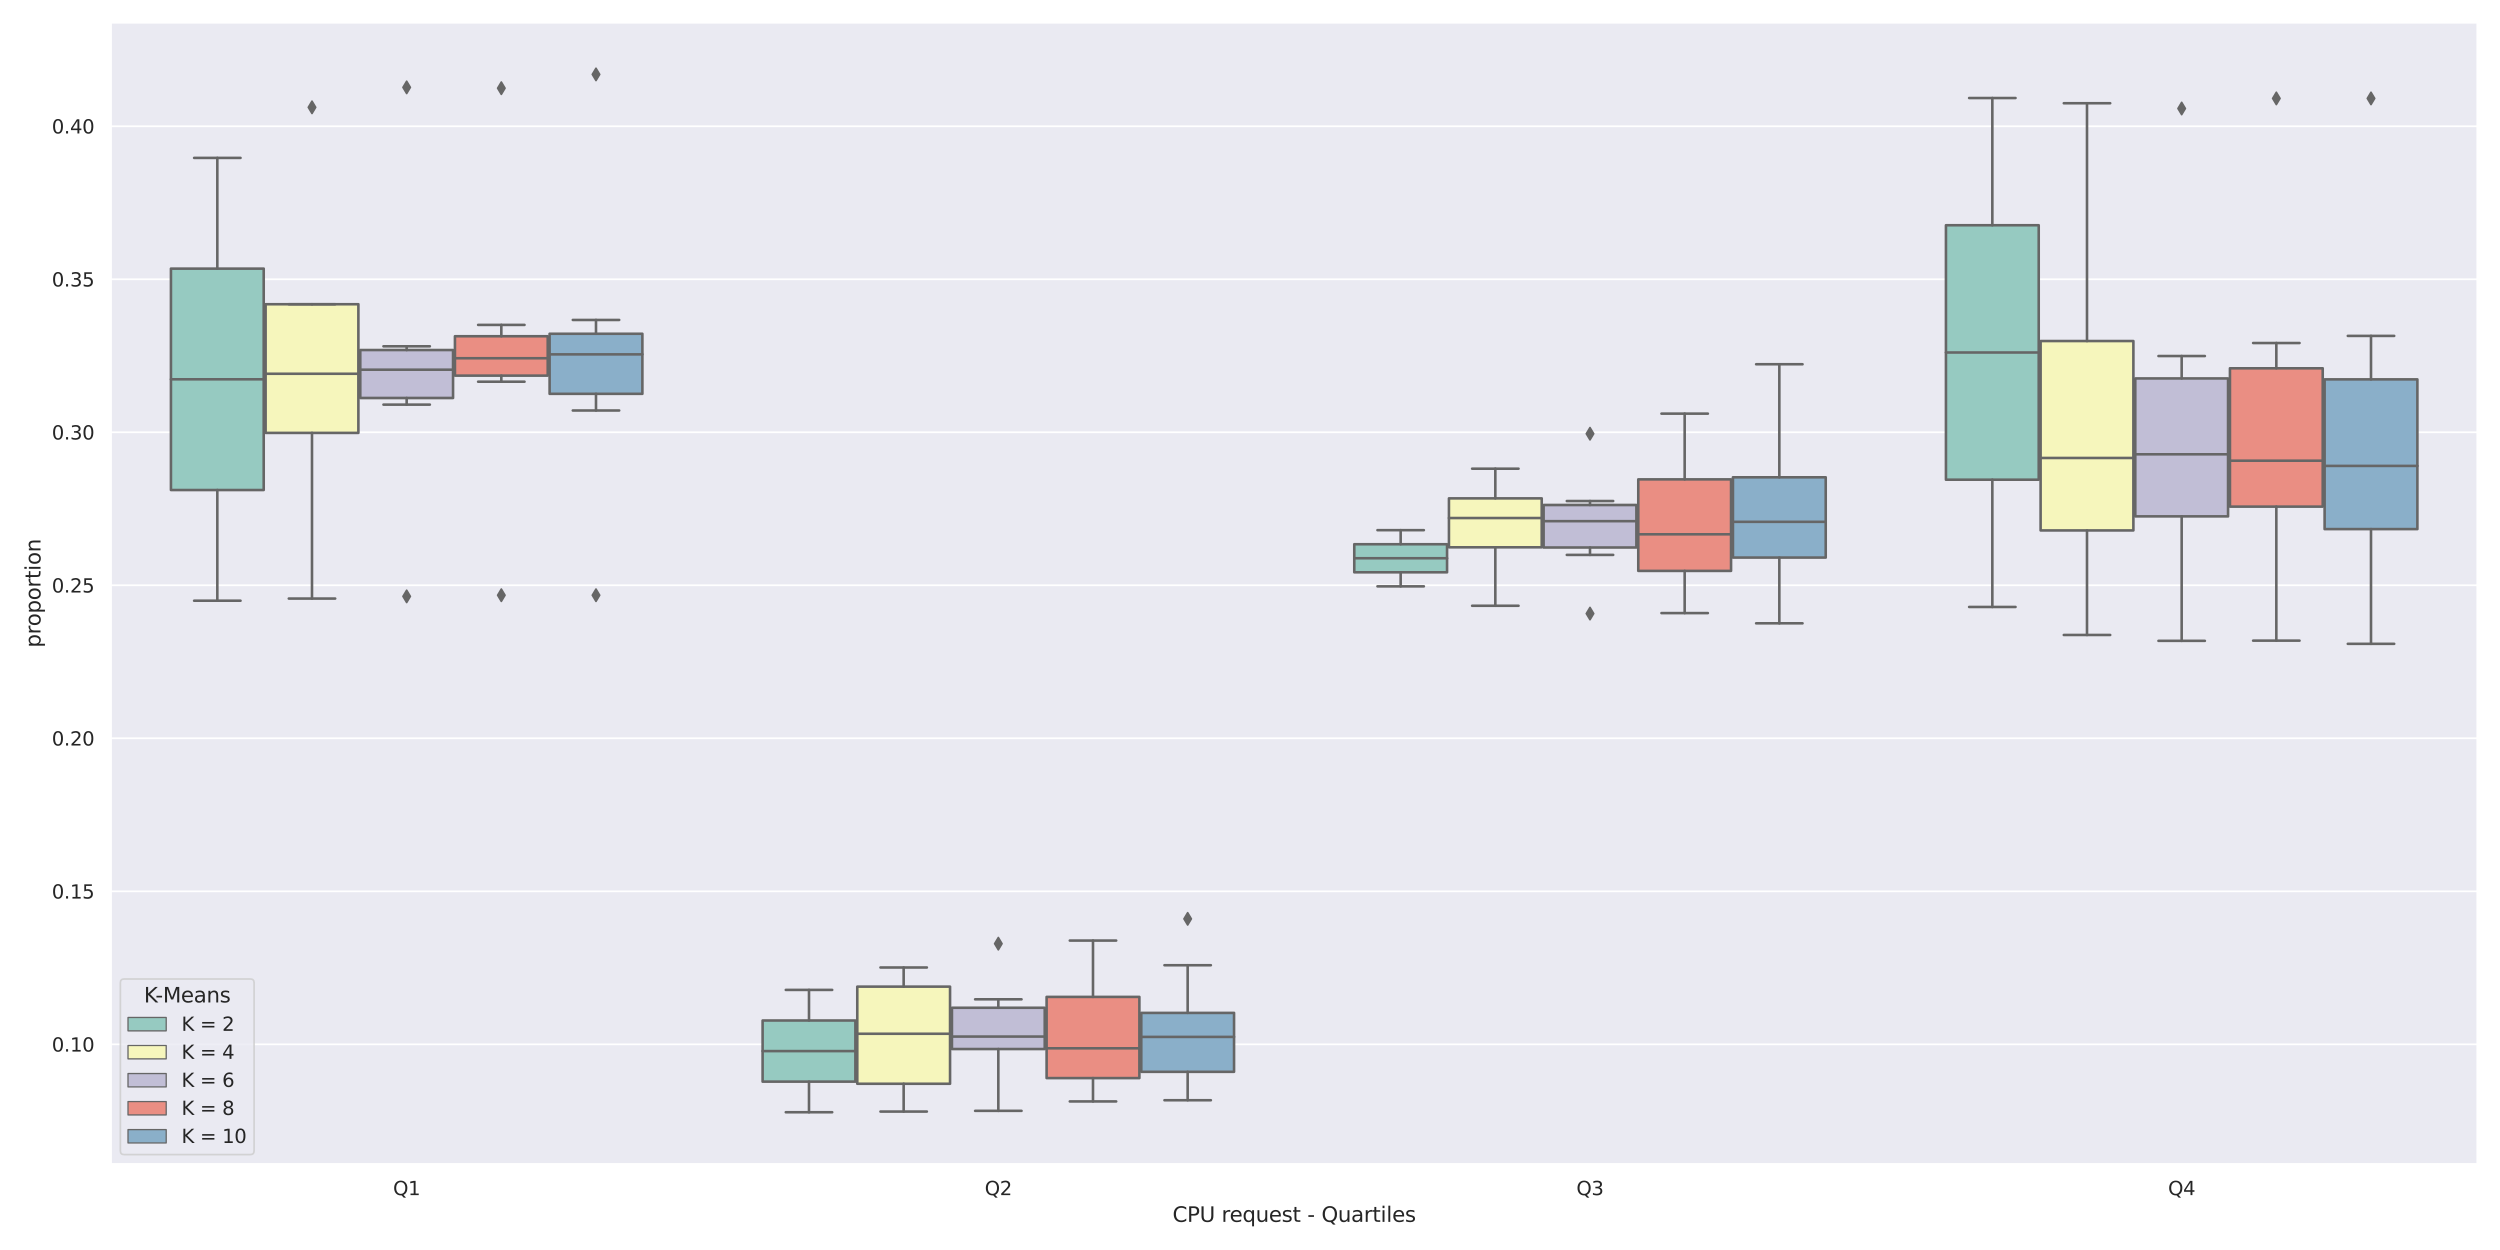 <?xml version="1.0" encoding="utf-8" standalone="no"?>
<!DOCTYPE svg PUBLIC "-//W3C//DTD SVG 1.1//EN"
  "http://www.w3.org/Graphics/SVG/1.1/DTD/svg11.dtd">
<svg height="720pt" version="1.1" viewBox="0 0 1440 720" width="1440pt" xmlns="http://www.w3.org/2000/svg" xmlns:xlink="http://www.w3.org/1999/xlink">
 <defs>
  <style type="text/css">*{stroke-linecap:butt;stroke-linejoin:round;}</style>
 </defs>
 <g id="figure_1">
  <g id="patch_1">
   <path d="M 0 720 
L 1440 720 
L 1440 0 
L 0 0 
z
" style="fill:#ffffff;"/>
  </g>
  <g id="axes_1">
   <g id="patch_2">
    <path d="M 63.835 670.54 
L 1427.04 670.54 
L 1427.04 12.96 
L 63.835 12.96 
z
" style="fill:#eaeaf2;"/>
   </g>
   <g id="matplotlib.axis_1">
    <g id="xtick_1">
     <g id="text_1">
      <!-- Q1 -->
      <g style="fill:#262626;" transform="translate(226.407 688.398)scale(0.11 -0.11)">
       <defs>
        <path d="M 2522 4238 
Q 1834 4238 1429 3725 
Q 1025 3213 1025 2328 
Q 1025 1447 1429 934 
Q 1834 422 2522 422 
Q 3209 422 3611 934 
Q 4013 1447 4013 2328 
Q 4013 3213 3611 3725 
Q 3209 4238 2522 4238 
z
M 3406 84 
L 4238 -825 
L 3475 -825 
L 2784 -78 
Q 2681 -84 2626 -87 
Q 2572 -91 2522 -91 
Q 1538 -91 948 567 
Q 359 1225 359 2328 
Q 359 3434 948 4092 
Q 1538 4750 2522 4750 
Q 3503 4750 4090 4092 
Q 4678 3434 4678 2328 
Q 4678 1516 4351 937 
Q 4025 359 3406 84 
z
" id="DejaVuSans-51" transform="scale(0.016)"/>
        <path d="M 794 531 
L 1825 531 
L 1825 4091 
L 703 3866 
L 703 4441 
L 1819 4666 
L 2450 4666 
L 2450 531 
L 3481 531 
L 3481 0 
L 794 0 
L 794 531 
z
" id="DejaVuSans-31" transform="scale(0.016)"/>
       </defs>
       <use xlink:href="#DejaVuSans-51"/>
       <use x="78.711" xlink:href="#DejaVuSans-31"/>
      </g>
     </g>
    </g>
    <g id="xtick_2">
     <g id="text_2">
      <!-- Q2 -->
      <g style="fill:#262626;" transform="translate(567.208 688.398)scale(0.11 -0.11)">
       <defs>
        <path d="M 1228 531 
L 3431 531 
L 3431 0 
L 469 0 
L 469 531 
Q 828 903 1448 1529 
Q 2069 2156 2228 2338 
Q 2531 2678 2651 2914 
Q 2772 3150 2772 3378 
Q 2772 3750 2511 3984 
Q 2250 4219 1831 4219 
Q 1534 4219 1204 4116 
Q 875 4013 500 3803 
L 500 4441 
Q 881 4594 1212 4672 
Q 1544 4750 1819 4750 
Q 2544 4750 2975 4387 
Q 3406 4025 3406 3419 
Q 3406 3131 3298 2873 
Q 3191 2616 2906 2266 
Q 2828 2175 2409 1742 
Q 1991 1309 1228 531 
z
" id="DejaVuSans-32" transform="scale(0.016)"/>
       </defs>
       <use xlink:href="#DejaVuSans-51"/>
       <use x="78.711" xlink:href="#DejaVuSans-32"/>
      </g>
     </g>
    </g>
    <g id="xtick_3">
     <g id="text_3">
      <!-- Q3 -->
      <g style="fill:#262626;" transform="translate(908.009 688.398)scale(0.11 -0.11)">
       <defs>
        <path d="M 2597 2516 
Q 3050 2419 3304 2112 
Q 3559 1806 3559 1356 
Q 3559 666 3084 287 
Q 2609 -91 1734 -91 
Q 1441 -91 1130 -33 
Q 819 25 488 141 
L 488 750 
Q 750 597 1062 519 
Q 1375 441 1716 441 
Q 2309 441 2620 675 
Q 2931 909 2931 1356 
Q 2931 1769 2642 2001 
Q 2353 2234 1838 2234 
L 1294 2234 
L 1294 2753 
L 1863 2753 
Q 2328 2753 2575 2939 
Q 2822 3125 2822 3475 
Q 2822 3834 2567 4026 
Q 2313 4219 1838 4219 
Q 1578 4219 1281 4162 
Q 984 4106 628 3988 
L 628 4550 
Q 988 4650 1302 4700 
Q 1616 4750 1894 4750 
Q 2613 4750 3031 4423 
Q 3450 4097 3450 3541 
Q 3450 3153 3228 2886 
Q 3006 2619 2597 2516 
z
" id="DejaVuSans-33" transform="scale(0.016)"/>
       </defs>
       <use xlink:href="#DejaVuSans-51"/>
       <use x="78.711" xlink:href="#DejaVuSans-33"/>
      </g>
     </g>
    </g>
    <g id="xtick_4">
     <g id="text_4">
      <!-- Q4 -->
      <g style="fill:#262626;" transform="translate(1248.81 688.398)scale(0.11 -0.11)">
       <defs>
        <path d="M 2419 4116 
L 825 1625 
L 2419 1625 
L 2419 4116 
z
M 2253 4666 
L 3047 4666 
L 3047 1625 
L 3713 1625 
L 3713 1100 
L 3047 1100 
L 3047 0 
L 2419 0 
L 2419 1100 
L 313 1100 
L 313 1709 
L 2253 4666 
z
" id="DejaVuSans-34" transform="scale(0.016)"/>
       </defs>
       <use xlink:href="#DejaVuSans-51"/>
       <use x="78.711" xlink:href="#DejaVuSans-34"/>
      </g>
     </g>
    </g>
    <g id="text_5">
     <!-- CPU request - Quartiles -->
     <g style="fill:#262626;" transform="translate(675.376 703.804)scale(0.12 -0.12)">
      <defs>
       <path d="M 4122 4306 
L 4122 3641 
Q 3803 3938 3442 4084 
Q 3081 4231 2675 4231 
Q 1875 4231 1450 3742 
Q 1025 3253 1025 2328 
Q 1025 1406 1450 917 
Q 1875 428 2675 428 
Q 3081 428 3442 575 
Q 3803 722 4122 1019 
L 4122 359 
Q 3791 134 3420 21 
Q 3050 -91 2638 -91 
Q 1578 -91 968 557 
Q 359 1206 359 2328 
Q 359 3453 968 4101 
Q 1578 4750 2638 4750 
Q 3056 4750 3426 4639 
Q 3797 4528 4122 4306 
z
" id="DejaVuSans-43" transform="scale(0.016)"/>
       <path d="M 1259 4147 
L 1259 2394 
L 2053 2394 
Q 2494 2394 2734 2622 
Q 2975 2850 2975 3272 
Q 2975 3691 2734 3919 
Q 2494 4147 2053 4147 
L 1259 4147 
z
M 628 4666 
L 2053 4666 
Q 2838 4666 3239 4311 
Q 3641 3956 3641 3272 
Q 3641 2581 3239 2228 
Q 2838 1875 2053 1875 
L 1259 1875 
L 1259 0 
L 628 0 
L 628 4666 
z
" id="DejaVuSans-50" transform="scale(0.016)"/>
       <path d="M 556 4666 
L 1191 4666 
L 1191 1831 
Q 1191 1081 1462 751 
Q 1734 422 2344 422 
Q 2950 422 3222 751 
Q 3494 1081 3494 1831 
L 3494 4666 
L 4128 4666 
L 4128 1753 
Q 4128 841 3676 375 
Q 3225 -91 2344 -91 
Q 1459 -91 1007 375 
Q 556 841 556 1753 
L 556 4666 
z
" id="DejaVuSans-55" transform="scale(0.016)"/>
       <path id="DejaVuSans-20" transform="scale(0.016)"/>
       <path d="M 2631 2963 
Q 2534 3019 2420 3045 
Q 2306 3072 2169 3072 
Q 1681 3072 1420 2755 
Q 1159 2438 1159 1844 
L 1159 0 
L 581 0 
L 581 3500 
L 1159 3500 
L 1159 2956 
Q 1341 3275 1631 3429 
Q 1922 3584 2338 3584 
Q 2397 3584 2469 3576 
Q 2541 3569 2628 3553 
L 2631 2963 
z
" id="DejaVuSans-72" transform="scale(0.016)"/>
       <path d="M 3597 1894 
L 3597 1613 
L 953 1613 
Q 991 1019 1311 708 
Q 1631 397 2203 397 
Q 2534 397 2845 478 
Q 3156 559 3463 722 
L 3463 178 
Q 3153 47 2828 -22 
Q 2503 -91 2169 -91 
Q 1331 -91 842 396 
Q 353 884 353 1716 
Q 353 2575 817 3079 
Q 1281 3584 2069 3584 
Q 2775 3584 3186 3129 
Q 3597 2675 3597 1894 
z
M 3022 2063 
Q 3016 2534 2758 2815 
Q 2500 3097 2075 3097 
Q 1594 3097 1305 2825 
Q 1016 2553 972 2059 
L 3022 2063 
z
" id="DejaVuSans-65" transform="scale(0.016)"/>
       <path d="M 947 1747 
Q 947 1113 1208 752 
Q 1469 391 1925 391 
Q 2381 391 2643 752 
Q 2906 1113 2906 1747 
Q 2906 2381 2643 2742 
Q 2381 3103 1925 3103 
Q 1469 3103 1208 2742 
Q 947 2381 947 1747 
z
M 2906 525 
Q 2725 213 2448 61 
Q 2172 -91 1784 -91 
Q 1150 -91 751 415 
Q 353 922 353 1747 
Q 353 2572 751 3078 
Q 1150 3584 1784 3584 
Q 2172 3584 2448 3432 
Q 2725 3281 2906 2969 
L 2906 3500 
L 3481 3500 
L 3481 -1331 
L 2906 -1331 
L 2906 525 
z
" id="DejaVuSans-71" transform="scale(0.016)"/>
       <path d="M 544 1381 
L 544 3500 
L 1119 3500 
L 1119 1403 
Q 1119 906 1312 657 
Q 1506 409 1894 409 
Q 2359 409 2629 706 
Q 2900 1003 2900 1516 
L 2900 3500 
L 3475 3500 
L 3475 0 
L 2900 0 
L 2900 538 
Q 2691 219 2414 64 
Q 2138 -91 1772 -91 
Q 1169 -91 856 284 
Q 544 659 544 1381 
z
M 1991 3584 
L 1991 3584 
z
" id="DejaVuSans-75" transform="scale(0.016)"/>
       <path d="M 2834 3397 
L 2834 2853 
Q 2591 2978 2328 3040 
Q 2066 3103 1784 3103 
Q 1356 3103 1142 2972 
Q 928 2841 928 2578 
Q 928 2378 1081 2264 
Q 1234 2150 1697 2047 
L 1894 2003 
Q 2506 1872 2764 1633 
Q 3022 1394 3022 966 
Q 3022 478 2636 193 
Q 2250 -91 1575 -91 
Q 1294 -91 989 -36 
Q 684 19 347 128 
L 347 722 
Q 666 556 975 473 
Q 1284 391 1588 391 
Q 1994 391 2212 530 
Q 2431 669 2431 922 
Q 2431 1156 2273 1281 
Q 2116 1406 1581 1522 
L 1381 1569 
Q 847 1681 609 1914 
Q 372 2147 372 2553 
Q 372 3047 722 3315 
Q 1072 3584 1716 3584 
Q 2034 3584 2315 3537 
Q 2597 3491 2834 3397 
z
" id="DejaVuSans-73" transform="scale(0.016)"/>
       <path d="M 1172 4494 
L 1172 3500 
L 2356 3500 
L 2356 3053 
L 1172 3053 
L 1172 1153 
Q 1172 725 1289 603 
Q 1406 481 1766 481 
L 2356 481 
L 2356 0 
L 1766 0 
Q 1100 0 847 248 
Q 594 497 594 1153 
L 594 3053 
L 172 3053 
L 172 3500 
L 594 3500 
L 594 4494 
L 1172 4494 
z
" id="DejaVuSans-74" transform="scale(0.016)"/>
       <path d="M 313 2009 
L 1997 2009 
L 1997 1497 
L 313 1497 
L 313 2009 
z
" id="DejaVuSans-2d" transform="scale(0.016)"/>
       <path d="M 2194 1759 
Q 1497 1759 1228 1600 
Q 959 1441 959 1056 
Q 959 750 1161 570 
Q 1363 391 1709 391 
Q 2188 391 2477 730 
Q 2766 1069 2766 1631 
L 2766 1759 
L 2194 1759 
z
M 3341 1997 
L 3341 0 
L 2766 0 
L 2766 531 
Q 2569 213 2275 61 
Q 1981 -91 1556 -91 
Q 1019 -91 701 211 
Q 384 513 384 1019 
Q 384 1609 779 1909 
Q 1175 2209 1959 2209 
L 2766 2209 
L 2766 2266 
Q 2766 2663 2505 2880 
Q 2244 3097 1772 3097 
Q 1472 3097 1187 3025 
Q 903 2953 641 2809 
L 641 3341 
Q 956 3463 1253 3523 
Q 1550 3584 1831 3584 
Q 2591 3584 2966 3190 
Q 3341 2797 3341 1997 
z
" id="DejaVuSans-61" transform="scale(0.016)"/>
       <path d="M 603 3500 
L 1178 3500 
L 1178 0 
L 603 0 
L 603 3500 
z
M 603 4863 
L 1178 4863 
L 1178 4134 
L 603 4134 
L 603 4863 
z
" id="DejaVuSans-69" transform="scale(0.016)"/>
       <path d="M 603 4863 
L 1178 4863 
L 1178 0 
L 603 0 
L 603 4863 
z
" id="DejaVuSans-6c" transform="scale(0.016)"/>
      </defs>
      <use xlink:href="#DejaVuSans-43"/>
      <use x="69.824" xlink:href="#DejaVuSans-50"/>
      <use x="130.127" xlink:href="#DejaVuSans-55"/>
      <use x="203.32" xlink:href="#DejaVuSans-20"/>
      <use x="235.107" xlink:href="#DejaVuSans-72"/>
      <use x="273.971" xlink:href="#DejaVuSans-65"/>
      <use x="335.494" xlink:href="#DejaVuSans-71"/>
      <use x="398.971" xlink:href="#DejaVuSans-75"/>
      <use x="462.35" xlink:href="#DejaVuSans-65"/>
      <use x="523.873" xlink:href="#DejaVuSans-73"/>
      <use x="575.973" xlink:href="#DejaVuSans-74"/>
      <use x="615.182" xlink:href="#DejaVuSans-20"/>
      <use x="646.969" xlink:href="#DejaVuSans-2d"/>
      <use x="683.053" xlink:href="#DejaVuSans-20"/>
      <use x="714.84" xlink:href="#DejaVuSans-51"/>
      <use x="793.551" xlink:href="#DejaVuSans-75"/>
      <use x="856.93" xlink:href="#DejaVuSans-61"/>
      <use x="918.209" xlink:href="#DejaVuSans-72"/>
      <use x="959.322" xlink:href="#DejaVuSans-74"/>
      <use x="998.531" xlink:href="#DejaVuSans-69"/>
      <use x="1026.314" xlink:href="#DejaVuSans-6c"/>
      <use x="1054.098" xlink:href="#DejaVuSans-65"/>
      <use x="1115.621" xlink:href="#DejaVuSans-73"/>
     </g>
    </g>
   </g>
   <g id="matplotlib.axis_2">
    <g id="ytick_1">
     <g id="line2d_1">
      <path clip-path="url(#pe45c2673ec)" d="M 63.835 601.534 
L 1427.04 601.534 
" style="fill:none;stroke:#ffffff;stroke-linecap:round;"/>
     </g>
     <g id="text_6">
      <!-- 0.10 -->
      <g style="fill:#262626;" transform="translate(29.843 605.714)scale(0.11 -0.11)">
       <defs>
        <path d="M 2034 4250 
Q 1547 4250 1301 3770 
Q 1056 3291 1056 2328 
Q 1056 1369 1301 889 
Q 1547 409 2034 409 
Q 2525 409 2770 889 
Q 3016 1369 3016 2328 
Q 3016 3291 2770 3770 
Q 2525 4250 2034 4250 
z
M 2034 4750 
Q 2819 4750 3233 4129 
Q 3647 3509 3647 2328 
Q 3647 1150 3233 529 
Q 2819 -91 2034 -91 
Q 1250 -91 836 529 
Q 422 1150 422 2328 
Q 422 3509 836 4129 
Q 1250 4750 2034 4750 
z
" id="DejaVuSans-30" transform="scale(0.016)"/>
        <path d="M 684 794 
L 1344 794 
L 1344 0 
L 684 0 
L 684 794 
z
" id="DejaVuSans-2e" transform="scale(0.016)"/>
       </defs>
       <use xlink:href="#DejaVuSans-30"/>
       <use x="63.623" xlink:href="#DejaVuSans-2e"/>
       <use x="95.41" xlink:href="#DejaVuSans-31"/>
       <use x="159.033" xlink:href="#DejaVuSans-30"/>
      </g>
     </g>
    </g>
    <g id="ytick_2">
     <g id="line2d_2">
      <path clip-path="url(#pe45c2673ec)" d="M 63.835 513.397 
L 1427.04 513.397 
" style="fill:none;stroke:#ffffff;stroke-linecap:round;"/>
     </g>
     <g id="text_7">
      <!-- 0.15 -->
      <g style="fill:#262626;" transform="translate(29.843 517.576)scale(0.11 -0.11)">
       <defs>
        <path d="M 691 4666 
L 3169 4666 
L 3169 4134 
L 1269 4134 
L 1269 2991 
Q 1406 3038 1543 3061 
Q 1681 3084 1819 3084 
Q 2600 3084 3056 2656 
Q 3513 2228 3513 1497 
Q 3513 744 3044 326 
Q 2575 -91 1722 -91 
Q 1428 -91 1123 -41 
Q 819 9 494 109 
L 494 744 
Q 775 591 1075 516 
Q 1375 441 1709 441 
Q 2250 441 2565 725 
Q 2881 1009 2881 1497 
Q 2881 1984 2565 2268 
Q 2250 2553 1709 2553 
Q 1456 2553 1204 2497 
Q 953 2441 691 2322 
L 691 4666 
z
" id="DejaVuSans-35" transform="scale(0.016)"/>
       </defs>
       <use xlink:href="#DejaVuSans-30"/>
       <use x="63.623" xlink:href="#DejaVuSans-2e"/>
       <use x="95.41" xlink:href="#DejaVuSans-31"/>
       <use x="159.033" xlink:href="#DejaVuSans-35"/>
      </g>
     </g>
    </g>
    <g id="ytick_3">
     <g id="line2d_3">
      <path clip-path="url(#pe45c2673ec)" d="M 63.835 425.26 
L 1427.04 425.26 
" style="fill:none;stroke:#ffffff;stroke-linecap:round;"/>
     </g>
     <g id="text_8">
      <!-- 0.20 -->
      <g style="fill:#262626;" transform="translate(29.843 429.439)scale(0.11 -0.11)">
       <use xlink:href="#DejaVuSans-30"/>
       <use x="63.623" xlink:href="#DejaVuSans-2e"/>
       <use x="95.41" xlink:href="#DejaVuSans-32"/>
       <use x="159.033" xlink:href="#DejaVuSans-30"/>
      </g>
     </g>
    </g>
    <g id="ytick_4">
     <g id="line2d_4">
      <path clip-path="url(#pe45c2673ec)" d="M 63.835 337.123 
L 1427.04 337.123 
" style="fill:none;stroke:#ffffff;stroke-linecap:round;"/>
     </g>
     <g id="text_9">
      <!-- 0.25 -->
      <g style="fill:#262626;" transform="translate(29.843 341.302)scale(0.11 -0.11)">
       <use xlink:href="#DejaVuSans-30"/>
       <use x="63.623" xlink:href="#DejaVuSans-2e"/>
       <use x="95.41" xlink:href="#DejaVuSans-32"/>
       <use x="159.033" xlink:href="#DejaVuSans-35"/>
      </g>
     </g>
    </g>
    <g id="ytick_5">
     <g id="line2d_5">
      <path clip-path="url(#pe45c2673ec)" d="M 63.835 248.986 
L 1427.04 248.986 
" style="fill:none;stroke:#ffffff;stroke-linecap:round;"/>
     </g>
     <g id="text_10">
      <!-- 0.30 -->
      <g style="fill:#262626;" transform="translate(29.843 253.165)scale(0.11 -0.11)">
       <use xlink:href="#DejaVuSans-30"/>
       <use x="63.623" xlink:href="#DejaVuSans-2e"/>
       <use x="95.41" xlink:href="#DejaVuSans-33"/>
       <use x="159.033" xlink:href="#DejaVuSans-30"/>
      </g>
     </g>
    </g>
    <g id="ytick_6">
     <g id="line2d_6">
      <path clip-path="url(#pe45c2673ec)" d="M 63.835 160.849 
L 1427.04 160.849 
" style="fill:none;stroke:#ffffff;stroke-linecap:round;"/>
     </g>
     <g id="text_11">
      <!-- 0.35 -->
      <g style="fill:#262626;" transform="translate(29.843 165.028)scale(0.11 -0.11)">
       <use xlink:href="#DejaVuSans-30"/>
       <use x="63.623" xlink:href="#DejaVuSans-2e"/>
       <use x="95.41" xlink:href="#DejaVuSans-33"/>
       <use x="159.033" xlink:href="#DejaVuSans-35"/>
      </g>
     </g>
    </g>
    <g id="ytick_7">
     <g id="line2d_7">
      <path clip-path="url(#pe45c2673ec)" d="M 63.835 72.711 
L 1427.04 72.711 
" style="fill:none;stroke:#ffffff;stroke-linecap:round;"/>
     </g>
     <g id="text_12">
      <!-- 0.40 -->
      <g style="fill:#262626;" transform="translate(29.843 76.891)scale(0.11 -0.11)">
       <use xlink:href="#DejaVuSans-30"/>
       <use x="63.623" xlink:href="#DejaVuSans-2e"/>
       <use x="95.41" xlink:href="#DejaVuSans-34"/>
       <use x="159.033" xlink:href="#DejaVuSans-30"/>
      </g>
     </g>
    </g>
    <g id="text_13">
     <!-- proportion -->
     <g style="fill:#262626;" transform="translate(23.347 373.002)rotate(-90)scale(0.12 -0.12)">
      <defs>
       <path d="M 1159 525 
L 1159 -1331 
L 581 -1331 
L 581 3500 
L 1159 3500 
L 1159 2969 
Q 1341 3281 1617 3432 
Q 1894 3584 2278 3584 
Q 2916 3584 3314 3078 
Q 3713 2572 3713 1747 
Q 3713 922 3314 415 
Q 2916 -91 2278 -91 
Q 1894 -91 1617 61 
Q 1341 213 1159 525 
z
M 3116 1747 
Q 3116 2381 2855 2742 
Q 2594 3103 2138 3103 
Q 1681 3103 1420 2742 
Q 1159 2381 1159 1747 
Q 1159 1113 1420 752 
Q 1681 391 2138 391 
Q 2594 391 2855 752 
Q 3116 1113 3116 1747 
z
" id="DejaVuSans-70" transform="scale(0.016)"/>
       <path d="M 1959 3097 
Q 1497 3097 1228 2736 
Q 959 2375 959 1747 
Q 959 1119 1226 758 
Q 1494 397 1959 397 
Q 2419 397 2687 759 
Q 2956 1122 2956 1747 
Q 2956 2369 2687 2733 
Q 2419 3097 1959 3097 
z
M 1959 3584 
Q 2709 3584 3137 3096 
Q 3566 2609 3566 1747 
Q 3566 888 3137 398 
Q 2709 -91 1959 -91 
Q 1206 -91 779 398 
Q 353 888 353 1747 
Q 353 2609 779 3096 
Q 1206 3584 1959 3584 
z
" id="DejaVuSans-6f" transform="scale(0.016)"/>
       <path d="M 3513 2113 
L 3513 0 
L 2938 0 
L 2938 2094 
Q 2938 2591 2744 2837 
Q 2550 3084 2163 3084 
Q 1697 3084 1428 2787 
Q 1159 2491 1159 1978 
L 1159 0 
L 581 0 
L 581 3500 
L 1159 3500 
L 1159 2956 
Q 1366 3272 1645 3428 
Q 1925 3584 2291 3584 
Q 2894 3584 3203 3211 
Q 3513 2838 3513 2113 
z
" id="DejaVuSans-6e" transform="scale(0.016)"/>
      </defs>
      <use xlink:href="#DejaVuSans-70"/>
      <use x="63.477" xlink:href="#DejaVuSans-72"/>
      <use x="102.34" xlink:href="#DejaVuSans-6f"/>
      <use x="163.521" xlink:href="#DejaVuSans-70"/>
      <use x="226.998" xlink:href="#DejaVuSans-6f"/>
      <use x="288.18" xlink:href="#DejaVuSans-72"/>
      <use x="329.293" xlink:href="#DejaVuSans-74"/>
      <use x="368.502" xlink:href="#DejaVuSans-69"/>
      <use x="396.285" xlink:href="#DejaVuSans-6f"/>
      <use x="457.467" xlink:href="#DejaVuSans-6e"/>
     </g>
    </g>
   </g>
   <g id="patch_3">
    <path clip-path="url(#pe45c2673ec)" d="M 98.46 282.248 
L 151.898 282.248 
L 151.898 154.719 
L 98.46 154.719 
L 98.46 282.248 
z
" style="fill:#96cac1;stroke:#666666;stroke-linejoin:miter;stroke-width:1.5;"/>
   </g>
   <g id="patch_4">
    <path clip-path="url(#pe45c2673ec)" d="M 152.989 249.34 
L 206.426 249.34 
L 206.426 175.221 
L 152.989 175.221 
L 152.989 249.34 
z
" style="fill:#f6f6bc;stroke:#666666;stroke-linejoin:miter;stroke-width:1.5;"/>
   </g>
   <g id="patch_5">
    <path clip-path="url(#pe45c2673ec)" d="M 207.517 229.248 
L 260.954 229.248 
L 260.954 201.615 
L 207.517 201.615 
L 207.517 229.248 
z
" style="fill:#c1bed6;stroke:#666666;stroke-linejoin:miter;stroke-width:1.5;"/>
   </g>
   <g id="patch_6">
    <path clip-path="url(#pe45c2673ec)" d="M 262.045 216.353 
L 315.483 216.353 
L 315.483 193.673 
L 262.045 193.673 
L 262.045 216.353 
z
" style="fill:#ea8e83;stroke:#666666;stroke-linejoin:miter;stroke-width:1.5;"/>
   </g>
   <g id="patch_7">
    <path clip-path="url(#pe45c2673ec)" d="M 316.573 226.848 
L 370.011 226.848 
L 370.011 192.251 
L 316.573 192.251 
L 316.573 226.848 
z
" style="fill:#8aafc9;stroke:#666666;stroke-linejoin:miter;stroke-width:1.5;"/>
   </g>
   <g id="patch_8">
    <path clip-path="url(#pe45c2673ec)" d="M 439.262 623.035 
L 492.699 623.035 
L 492.699 587.806 
L 439.262 587.806 
L 439.262 623.035 
z
" style="fill:#96cac1;stroke:#666666;stroke-linejoin:miter;stroke-width:1.5;"/>
   </g>
   <g id="patch_9">
    <path clip-path="url(#pe45c2673ec)" d="M 493.79 624.238 
L 547.227 624.238 
L 547.227 568.317 
L 493.79 568.317 
L 493.79 624.238 
z
" style="fill:#f6f6bc;stroke:#666666;stroke-linejoin:miter;stroke-width:1.5;"/>
   </g>
   <g id="patch_10">
    <path clip-path="url(#pe45c2673ec)" d="M 548.318 604.247 
L 601.756 604.247 
L 601.756 580.485 
L 548.318 580.485 
L 548.318 604.247 
z
" style="fill:#c1bed6;stroke:#666666;stroke-linejoin:miter;stroke-width:1.5;"/>
   </g>
   <g id="patch_11">
    <path clip-path="url(#pe45c2673ec)" d="M 602.846 620.982 
L 656.284 620.982 
L 656.284 574.21 
L 602.846 574.21 
L 602.846 620.982 
z
" style="fill:#ea8e83;stroke:#666666;stroke-linejoin:miter;stroke-width:1.5;"/>
   </g>
   <g id="patch_12">
    <path clip-path="url(#pe45c2673ec)" d="M 657.374 617.363 
L 710.812 617.363 
L 710.812 583.417 
L 657.374 583.417 
L 657.374 617.363 
z
" style="fill:#8aafc9;stroke:#666666;stroke-linejoin:miter;stroke-width:1.5;"/>
   </g>
   <g id="patch_13">
    <path clip-path="url(#pe45c2673ec)" d="M 780.063 329.646 
L 833.501 329.646 
L 833.501 313.464 
L 780.063 313.464 
L 780.063 329.646 
z
" style="fill:#96cac1;stroke:#666666;stroke-linejoin:miter;stroke-width:1.5;"/>
   </g>
   <g id="patch_14">
    <path clip-path="url(#pe45c2673ec)" d="M 834.591 315.237 
L 888.029 315.237 
L 888.029 287.052 
L 834.591 287.052 
L 834.591 315.237 
z
" style="fill:#f6f6bc;stroke:#666666;stroke-linejoin:miter;stroke-width:1.5;"/>
   </g>
   <g id="patch_15">
    <path clip-path="url(#pe45c2673ec)" d="M 889.119 315.376 
L 942.557 315.376 
L 942.557 290.879 
L 889.119 290.879 
L 889.119 315.376 
z
" style="fill:#c1bed6;stroke:#666666;stroke-linejoin:miter;stroke-width:1.5;"/>
   </g>
   <g id="patch_16">
    <path clip-path="url(#pe45c2673ec)" d="M 943.648 328.826 
L 997.085 328.826 
L 997.085 276.118 
L 943.648 276.118 
L 943.648 328.826 
z
" style="fill:#ea8e83;stroke:#666666;stroke-linejoin:miter;stroke-width:1.5;"/>
   </g>
   <g id="patch_17">
    <path clip-path="url(#pe45c2673ec)" d="M 998.176 321.175 
L 1051.613 321.175 
L 1051.613 274.92 
L 998.176 274.92 
L 998.176 321.175 
z
" style="fill:#8aafc9;stroke:#666666;stroke-linejoin:miter;stroke-width:1.5;"/>
   </g>
   <g id="patch_18">
    <path clip-path="url(#pe45c2673ec)" d="M 1120.864 276.321 
L 1174.302 276.321 
L 1174.302 129.744 
L 1120.864 129.744 
L 1120.864 276.321 
z
" style="fill:#96cac1;stroke:#666666;stroke-linejoin:miter;stroke-width:1.5;"/>
   </g>
   <g id="patch_19">
    <path clip-path="url(#pe45c2673ec)" d="M 1175.392 305.523 
L 1228.83 305.523 
L 1228.83 196.445 
L 1175.392 196.445 
L 1175.392 305.523 
z
" style="fill:#f6f6bc;stroke:#666666;stroke-linejoin:miter;stroke-width:1.5;"/>
   </g>
   <g id="patch_20">
    <path clip-path="url(#pe45c2673ec)" d="M 1229.921 297.441 
L 1283.358 297.441 
L 1283.358 217.992 
L 1229.921 217.992 
L 1229.921 297.441 
z
" style="fill:#c1bed6;stroke:#666666;stroke-linejoin:miter;stroke-width:1.5;"/>
   </g>
   <g id="patch_21">
    <path clip-path="url(#pe45c2673ec)" d="M 1284.449 291.815 
L 1337.886 291.815 
L 1337.886 212.13 
L 1284.449 212.13 
L 1284.449 291.815 
z
" style="fill:#ea8e83;stroke:#666666;stroke-linejoin:miter;stroke-width:1.5;"/>
   </g>
   <g id="patch_22">
    <path clip-path="url(#pe45c2673ec)" d="M 1338.977 304.766 
L 1392.415 304.766 
L 1392.415 218.523 
L 1338.977 218.523 
L 1338.977 304.766 
z
" style="fill:#8aafc9;stroke:#666666;stroke-linejoin:miter;stroke-width:1.5;"/>
   </g>
   <g id="patch_23">
    <path clip-path="url(#pe45c2673ec)" d="M 234.236 777.809 
L 234.236 777.809 
L 234.236 777.809 
L 234.236 777.809 
z
" style="fill:#96cac1;stroke:#666666;stroke-linejoin:miter;stroke-width:0.75;"/>
   </g>
   <g id="patch_24">
    <path clip-path="url(#pe45c2673ec)" d="M 234.236 777.809 
L 234.236 777.809 
L 234.236 777.809 
L 234.236 777.809 
z
" style="fill:#f6f6bc;stroke:#666666;stroke-linejoin:miter;stroke-width:0.75;"/>
   </g>
   <g id="patch_25">
    <path clip-path="url(#pe45c2673ec)" d="M 234.236 777.809 
L 234.236 777.809 
L 234.236 777.809 
L 234.236 777.809 
z
" style="fill:#c1bed6;stroke:#666666;stroke-linejoin:miter;stroke-width:0.75;"/>
   </g>
   <g id="patch_26">
    <path clip-path="url(#pe45c2673ec)" d="M 234.236 777.809 
L 234.236 777.809 
L 234.236 777.809 
L 234.236 777.809 
z
" style="fill:#ea8e83;stroke:#666666;stroke-linejoin:miter;stroke-width:0.75;"/>
   </g>
   <g id="patch_27">
    <path clip-path="url(#pe45c2673ec)" d="M 234.236 777.809 
L 234.236 777.809 
L 234.236 777.809 
L 234.236 777.809 
z
" style="fill:#8aafc9;stroke:#666666;stroke-linejoin:miter;stroke-width:0.75;"/>
   </g>
   <g id="line2d_8">
    <path clip-path="url(#pe45c2673ec)" d="M 125.179 282.248 
L 125.179 346.013 
" style="fill:none;stroke:#666666;stroke-linecap:round;stroke-width:1.5;"/>
   </g>
   <g id="line2d_9">
    <path clip-path="url(#pe45c2673ec)" d="M 125.179 154.719 
L 125.179 90.954 
" style="fill:none;stroke:#666666;stroke-linecap:round;stroke-width:1.5;"/>
   </g>
   <g id="line2d_10">
    <path clip-path="url(#pe45c2673ec)" d="M 111.82 346.013 
L 138.539 346.013 
" style="fill:none;stroke:#666666;stroke-linecap:round;stroke-width:1.5;"/>
   </g>
   <g id="line2d_11">
    <path clip-path="url(#pe45c2673ec)" d="M 111.82 90.954 
L 138.539 90.954 
" style="fill:none;stroke:#666666;stroke-linecap:round;stroke-width:1.5;"/>
   </g>
   <g id="line2d_12"/>
   <g id="line2d_13">
    <path clip-path="url(#pe45c2673ec)" d="M 179.707 249.34 
L 179.707 344.765 
" style="fill:none;stroke:#666666;stroke-linecap:round;stroke-width:1.5;"/>
   </g>
   <g id="line2d_14">
    <path clip-path="url(#pe45c2673ec)" d="M 179.707 175.221 
L 179.707 175.221 
" style="fill:none;stroke:#666666;stroke-linecap:round;stroke-width:1.5;"/>
   </g>
   <g id="line2d_15">
    <path clip-path="url(#pe45c2673ec)" d="M 166.348 344.765 
L 193.067 344.765 
" style="fill:none;stroke:#666666;stroke-linecap:round;stroke-width:1.5;"/>
   </g>
   <g id="line2d_16">
    <path clip-path="url(#pe45c2673ec)" d="M 166.348 175.221 
L 193.067 175.221 
" style="fill:none;stroke:#666666;stroke-linecap:round;stroke-width:1.5;"/>
   </g>
   <g id="line2d_17">
    <defs>
     <path d="M -0 3.536 
L 2.121 0 
L -0 -3.536 
L -2.121 -0 
z
" id="m5dc38272b2" style="stroke:#666666;stroke-linejoin:miter;"/>
    </defs>
    <g clip-path="url(#pe45c2673ec)">
     <use style="fill:#666666;stroke:#666666;stroke-linejoin:miter;" x="179.707" xlink:href="#m5dc38272b2" y="61.818"/>
    </g>
   </g>
   <g id="line2d_18">
    <path clip-path="url(#pe45c2673ec)" d="M 234.236 229.248 
L 234.236 233.062 
" style="fill:none;stroke:#666666;stroke-linecap:round;stroke-width:1.5;"/>
   </g>
   <g id="line2d_19">
    <path clip-path="url(#pe45c2673ec)" d="M 234.236 201.615 
L 234.236 199.468 
" style="fill:none;stroke:#666666;stroke-linecap:round;stroke-width:1.5;"/>
   </g>
   <g id="line2d_20">
    <path clip-path="url(#pe45c2673ec)" d="M 220.876 233.062 
L 247.595 233.062 
" style="fill:none;stroke:#666666;stroke-linecap:round;stroke-width:1.5;"/>
   </g>
   <g id="line2d_21">
    <path clip-path="url(#pe45c2673ec)" d="M 220.876 199.468 
L 247.595 199.468 
" style="fill:none;stroke:#666666;stroke-linecap:round;stroke-width:1.5;"/>
   </g>
   <g id="line2d_22">
    <g clip-path="url(#pe45c2673ec)">
     <use style="fill:#666666;stroke:#666666;stroke-linejoin:miter;" x="234.236" xlink:href="#m5dc38272b2" y="343.51"/>
     <use style="fill:#666666;stroke:#666666;stroke-linejoin:miter;" x="234.236" xlink:href="#m5dc38272b2" y="50.328"/>
    </g>
   </g>
   <g id="line2d_23">
    <path clip-path="url(#pe45c2673ec)" d="M 288.764 216.353 
L 288.764 219.862 
" style="fill:none;stroke:#666666;stroke-linecap:round;stroke-width:1.5;"/>
   </g>
   <g id="line2d_24">
    <path clip-path="url(#pe45c2673ec)" d="M 288.764 193.673 
L 288.764 187.141 
" style="fill:none;stroke:#666666;stroke-linecap:round;stroke-width:1.5;"/>
   </g>
   <g id="line2d_25">
    <path clip-path="url(#pe45c2673ec)" d="M 275.404 219.862 
L 302.123 219.862 
" style="fill:none;stroke:#666666;stroke-linecap:round;stroke-width:1.5;"/>
   </g>
   <g id="line2d_26">
    <path clip-path="url(#pe45c2673ec)" d="M 275.404 187.141 
L 302.123 187.141 
" style="fill:none;stroke:#666666;stroke-linecap:round;stroke-width:1.5;"/>
   </g>
   <g id="line2d_27">
    <g clip-path="url(#pe45c2673ec)">
     <use style="fill:#666666;stroke:#666666;stroke-linejoin:miter;" x="288.764" xlink:href="#m5dc38272b2" y="342.846"/>
     <use style="fill:#666666;stroke:#666666;stroke-linejoin:miter;" x="288.764" xlink:href="#m5dc38272b2" y="50.796"/>
    </g>
   </g>
   <g id="line2d_28">
    <path clip-path="url(#pe45c2673ec)" d="M 343.292 226.848 
L 343.292 236.442 
" style="fill:none;stroke:#666666;stroke-linecap:round;stroke-width:1.5;"/>
   </g>
   <g id="line2d_29">
    <path clip-path="url(#pe45c2673ec)" d="M 343.292 192.251 
L 343.292 184.286 
" style="fill:none;stroke:#666666;stroke-linecap:round;stroke-width:1.5;"/>
   </g>
   <g id="line2d_30">
    <path clip-path="url(#pe45c2673ec)" d="M 329.933 236.442 
L 356.651 236.442 
" style="fill:none;stroke:#666666;stroke-linecap:round;stroke-width:1.5;"/>
   </g>
   <g id="line2d_31">
    <path clip-path="url(#pe45c2673ec)" d="M 329.933 184.286 
L 356.651 184.286 
" style="fill:none;stroke:#666666;stroke-linecap:round;stroke-width:1.5;"/>
   </g>
   <g id="line2d_32">
    <g clip-path="url(#pe45c2673ec)">
     <use style="fill:#666666;stroke:#666666;stroke-linejoin:miter;" x="343.292" xlink:href="#m5dc38272b2" y="342.846"/>
     <use style="fill:#666666;stroke:#666666;stroke-linejoin:miter;" x="343.292" xlink:href="#m5dc38272b2" y="42.85"/>
    </g>
   </g>
   <g id="line2d_33">
    <path clip-path="url(#pe45c2673ec)" d="M 465.98 623.035 
L 465.98 640.65 
" style="fill:none;stroke:#666666;stroke-linecap:round;stroke-width:1.5;"/>
   </g>
   <g id="line2d_34">
    <path clip-path="url(#pe45c2673ec)" d="M 465.98 587.806 
L 465.98 570.191 
" style="fill:none;stroke:#666666;stroke-linecap:round;stroke-width:1.5;"/>
   </g>
   <g id="line2d_35">
    <path clip-path="url(#pe45c2673ec)" d="M 452.621 640.65 
L 479.34 640.65 
" style="fill:none;stroke:#666666;stroke-linecap:round;stroke-width:1.5;"/>
   </g>
   <g id="line2d_36">
    <path clip-path="url(#pe45c2673ec)" d="M 452.621 570.191 
L 479.34 570.191 
" style="fill:none;stroke:#666666;stroke-linecap:round;stroke-width:1.5;"/>
   </g>
   <g id="line2d_37"/>
   <g id="line2d_38">
    <path clip-path="url(#pe45c2673ec)" d="M 520.509 624.238 
L 520.509 640.254 
" style="fill:none;stroke:#666666;stroke-linecap:round;stroke-width:1.5;"/>
   </g>
   <g id="line2d_39">
    <path clip-path="url(#pe45c2673ec)" d="M 520.509 568.317 
L 520.509 557.272 
" style="fill:none;stroke:#666666;stroke-linecap:round;stroke-width:1.5;"/>
   </g>
   <g id="line2d_40">
    <path clip-path="url(#pe45c2673ec)" d="M 507.149 640.254 
L 533.868 640.254 
" style="fill:none;stroke:#666666;stroke-linecap:round;stroke-width:1.5;"/>
   </g>
   <g id="line2d_41">
    <path clip-path="url(#pe45c2673ec)" d="M 507.149 557.272 
L 533.868 557.272 
" style="fill:none;stroke:#666666;stroke-linecap:round;stroke-width:1.5;"/>
   </g>
   <g id="line2d_42"/>
   <g id="line2d_43">
    <path clip-path="url(#pe45c2673ec)" d="M 575.037 604.247 
L 575.037 639.855 
" style="fill:none;stroke:#666666;stroke-linecap:round;stroke-width:1.5;"/>
   </g>
   <g id="line2d_44">
    <path clip-path="url(#pe45c2673ec)" d="M 575.037 580.485 
L 575.037 575.613 
" style="fill:none;stroke:#666666;stroke-linecap:round;stroke-width:1.5;"/>
   </g>
   <g id="line2d_45">
    <path clip-path="url(#pe45c2673ec)" d="M 561.677 639.855 
L 588.396 639.855 
" style="fill:none;stroke:#666666;stroke-linecap:round;stroke-width:1.5;"/>
   </g>
   <g id="line2d_46">
    <path clip-path="url(#pe45c2673ec)" d="M 561.677 575.613 
L 588.396 575.613 
" style="fill:none;stroke:#666666;stroke-linecap:round;stroke-width:1.5;"/>
   </g>
   <g id="line2d_47">
    <g clip-path="url(#pe45c2673ec)">
     <use style="fill:#666666;stroke:#666666;stroke-linejoin:miter;" x="575.037" xlink:href="#m5dc38272b2" y="543.556"/>
    </g>
   </g>
   <g id="line2d_48">
    <path clip-path="url(#pe45c2673ec)" d="M 629.565 620.982 
L 629.565 634.428 
" style="fill:none;stroke:#666666;stroke-linecap:round;stroke-width:1.5;"/>
   </g>
   <g id="line2d_49">
    <path clip-path="url(#pe45c2673ec)" d="M 629.565 574.21 
L 629.565 541.767 
" style="fill:none;stroke:#666666;stroke-linecap:round;stroke-width:1.5;"/>
   </g>
   <g id="line2d_50">
    <path clip-path="url(#pe45c2673ec)" d="M 616.206 634.428 
L 642.924 634.428 
" style="fill:none;stroke:#666666;stroke-linecap:round;stroke-width:1.5;"/>
   </g>
   <g id="line2d_51">
    <path clip-path="url(#pe45c2673ec)" d="M 616.206 541.767 
L 642.924 541.767 
" style="fill:none;stroke:#666666;stroke-linecap:round;stroke-width:1.5;"/>
   </g>
   <g id="line2d_52"/>
   <g id="line2d_53">
    <path clip-path="url(#pe45c2673ec)" d="M 684.093 617.363 
L 684.093 633.738 
" style="fill:none;stroke:#666666;stroke-linecap:round;stroke-width:1.5;"/>
   </g>
   <g id="line2d_54">
    <path clip-path="url(#pe45c2673ec)" d="M 684.093 583.417 
L 684.093 555.964 
" style="fill:none;stroke:#666666;stroke-linecap:round;stroke-width:1.5;"/>
   </g>
   <g id="line2d_55">
    <path clip-path="url(#pe45c2673ec)" d="M 670.734 633.738 
L 697.453 633.738 
" style="fill:none;stroke:#666666;stroke-linecap:round;stroke-width:1.5;"/>
   </g>
   <g id="line2d_56">
    <path clip-path="url(#pe45c2673ec)" d="M 670.734 555.964 
L 697.453 555.964 
" style="fill:none;stroke:#666666;stroke-linecap:round;stroke-width:1.5;"/>
   </g>
   <g id="line2d_57">
    <g clip-path="url(#pe45c2673ec)">
     <use style="fill:#666666;stroke:#666666;stroke-linejoin:miter;" x="684.093" xlink:href="#m5dc38272b2" y="529.256"/>
    </g>
   </g>
   <g id="line2d_58">
    <path clip-path="url(#pe45c2673ec)" d="M 806.782 329.646 
L 806.782 337.737 
" style="fill:none;stroke:#666666;stroke-linecap:round;stroke-width:1.5;"/>
   </g>
   <g id="line2d_59">
    <path clip-path="url(#pe45c2673ec)" d="M 806.782 313.464 
L 806.782 305.373 
" style="fill:none;stroke:#666666;stroke-linecap:round;stroke-width:1.5;"/>
   </g>
   <g id="line2d_60">
    <path clip-path="url(#pe45c2673ec)" d="M 793.422 337.737 
L 820.141 337.737 
" style="fill:none;stroke:#666666;stroke-linecap:round;stroke-width:1.5;"/>
   </g>
   <g id="line2d_61">
    <path clip-path="url(#pe45c2673ec)" d="M 793.422 305.373 
L 820.141 305.373 
" style="fill:none;stroke:#666666;stroke-linecap:round;stroke-width:1.5;"/>
   </g>
   <g id="line2d_62"/>
   <g id="line2d_63">
    <path clip-path="url(#pe45c2673ec)" d="M 861.31 315.237 
L 861.31 348.924 
" style="fill:none;stroke:#666666;stroke-linecap:round;stroke-width:1.5;"/>
   </g>
   <g id="line2d_64">
    <path clip-path="url(#pe45c2673ec)" d="M 861.31 287.052 
L 861.31 269.955 
" style="fill:none;stroke:#666666;stroke-linecap:round;stroke-width:1.5;"/>
   </g>
   <g id="line2d_65">
    <path clip-path="url(#pe45c2673ec)" d="M 847.951 348.924 
L 874.669 348.924 
" style="fill:none;stroke:#666666;stroke-linecap:round;stroke-width:1.5;"/>
   </g>
   <g id="line2d_66">
    <path clip-path="url(#pe45c2673ec)" d="M 847.951 269.955 
L 874.669 269.955 
" style="fill:none;stroke:#666666;stroke-linecap:round;stroke-width:1.5;"/>
   </g>
   <g id="line2d_67"/>
   <g id="line2d_68">
    <path clip-path="url(#pe45c2673ec)" d="M 915.838 315.376 
L 915.838 319.623 
" style="fill:none;stroke:#666666;stroke-linecap:round;stroke-width:1.5;"/>
   </g>
   <g id="line2d_69">
    <path clip-path="url(#pe45c2673ec)" d="M 915.838 290.879 
L 915.838 288.592 
" style="fill:none;stroke:#666666;stroke-linecap:round;stroke-width:1.5;"/>
   </g>
   <g id="line2d_70">
    <path clip-path="url(#pe45c2673ec)" d="M 902.479 319.623 
L 929.198 319.623 
" style="fill:none;stroke:#666666;stroke-linecap:round;stroke-width:1.5;"/>
   </g>
   <g id="line2d_71">
    <path clip-path="url(#pe45c2673ec)" d="M 902.479 288.592 
L 929.198 288.592 
" style="fill:none;stroke:#666666;stroke-linecap:round;stroke-width:1.5;"/>
   </g>
   <g id="line2d_72">
    <g clip-path="url(#pe45c2673ec)">
     <use style="fill:#666666;stroke:#666666;stroke-linejoin:miter;" x="915.838" xlink:href="#m5dc38272b2" y="353.417"/>
     <use style="fill:#666666;stroke:#666666;stroke-linejoin:miter;" x="915.838" xlink:href="#m5dc38272b2" y="249.824"/>
    </g>
   </g>
   <g id="line2d_73">
    <path clip-path="url(#pe45c2673ec)" d="M 970.366 328.826 
L 970.366 353.14 
" style="fill:none;stroke:#666666;stroke-linecap:round;stroke-width:1.5;"/>
   </g>
   <g id="line2d_74">
    <path clip-path="url(#pe45c2673ec)" d="M 970.366 276.118 
L 970.366 238.256 
" style="fill:none;stroke:#666666;stroke-linecap:round;stroke-width:1.5;"/>
   </g>
   <g id="line2d_75">
    <path clip-path="url(#pe45c2673ec)" d="M 957.007 353.14 
L 983.726 353.14 
" style="fill:none;stroke:#666666;stroke-linecap:round;stroke-width:1.5;"/>
   </g>
   <g id="line2d_76">
    <path clip-path="url(#pe45c2673ec)" d="M 957.007 238.256 
L 983.726 238.256 
" style="fill:none;stroke:#666666;stroke-linecap:round;stroke-width:1.5;"/>
   </g>
   <g id="line2d_77"/>
   <g id="line2d_78">
    <path clip-path="url(#pe45c2673ec)" d="M 1024.895 321.175 
L 1024.895 359.035 
" style="fill:none;stroke:#666666;stroke-linecap:round;stroke-width:1.5;"/>
   </g>
   <g id="line2d_79">
    <path clip-path="url(#pe45c2673ec)" d="M 1024.895 274.92 
L 1024.895 209.814 
" style="fill:none;stroke:#666666;stroke-linecap:round;stroke-width:1.5;"/>
   </g>
   <g id="line2d_80">
    <path clip-path="url(#pe45c2673ec)" d="M 1011.535 359.035 
L 1038.254 359.035 
" style="fill:none;stroke:#666666;stroke-linecap:round;stroke-width:1.5;"/>
   </g>
   <g id="line2d_81">
    <path clip-path="url(#pe45c2673ec)" d="M 1011.535 209.814 
L 1038.254 209.814 
" style="fill:none;stroke:#666666;stroke-linecap:round;stroke-width:1.5;"/>
   </g>
   <g id="line2d_82"/>
   <g id="line2d_83">
    <path clip-path="url(#pe45c2673ec)" d="M 1147.583 276.321 
L 1147.583 349.609 
" style="fill:none;stroke:#666666;stroke-linecap:round;stroke-width:1.5;"/>
   </g>
   <g id="line2d_84">
    <path clip-path="url(#pe45c2673ec)" d="M 1147.583 129.744 
L 1147.583 56.456 
" style="fill:none;stroke:#666666;stroke-linecap:round;stroke-width:1.5;"/>
   </g>
   <g id="line2d_85">
    <path clip-path="url(#pe45c2673ec)" d="M 1134.224 349.609 
L 1160.942 349.609 
" style="fill:none;stroke:#666666;stroke-linecap:round;stroke-width:1.5;"/>
   </g>
   <g id="line2d_86">
    <path clip-path="url(#pe45c2673ec)" d="M 1134.224 56.456 
L 1160.942 56.456 
" style="fill:none;stroke:#666666;stroke-linecap:round;stroke-width:1.5;"/>
   </g>
   <g id="line2d_87"/>
   <g id="line2d_88">
    <path clip-path="url(#pe45c2673ec)" d="M 1202.111 305.523 
L 1202.111 365.751 
" style="fill:none;stroke:#666666;stroke-linecap:round;stroke-width:1.5;"/>
   </g>
   <g id="line2d_89">
    <path clip-path="url(#pe45c2673ec)" d="M 1202.111 196.445 
L 1202.111 59.465 
" style="fill:none;stroke:#666666;stroke-linecap:round;stroke-width:1.5;"/>
   </g>
   <g id="line2d_90">
    <path clip-path="url(#pe45c2673ec)" d="M 1188.752 365.751 
L 1215.471 365.751 
" style="fill:none;stroke:#666666;stroke-linecap:round;stroke-width:1.5;"/>
   </g>
   <g id="line2d_91">
    <path clip-path="url(#pe45c2673ec)" d="M 1188.752 59.465 
L 1215.471 59.465 
" style="fill:none;stroke:#666666;stroke-linecap:round;stroke-width:1.5;"/>
   </g>
   <g id="line2d_92"/>
   <g id="line2d_93">
    <path clip-path="url(#pe45c2673ec)" d="M 1256.639 297.441 
L 1256.639 369.134 
" style="fill:none;stroke:#666666;stroke-linecap:round;stroke-width:1.5;"/>
   </g>
   <g id="line2d_94">
    <path clip-path="url(#pe45c2673ec)" d="M 1256.639 217.992 
L 1256.639 205.076 
" style="fill:none;stroke:#666666;stroke-linecap:round;stroke-width:1.5;"/>
   </g>
   <g id="line2d_95">
    <path clip-path="url(#pe45c2673ec)" d="M 1243.28 369.134 
L 1269.999 369.134 
" style="fill:none;stroke:#666666;stroke-linecap:round;stroke-width:1.5;"/>
   </g>
   <g id="line2d_96">
    <path clip-path="url(#pe45c2673ec)" d="M 1243.28 205.076 
L 1269.999 205.076 
" style="fill:none;stroke:#666666;stroke-linecap:round;stroke-width:1.5;"/>
   </g>
   <g id="line2d_97">
    <g clip-path="url(#pe45c2673ec)">
     <use style="fill:#666666;stroke:#666666;stroke-linejoin:miter;" x="1256.639" xlink:href="#m5dc38272b2" y="62.493"/>
    </g>
   </g>
   <g id="line2d_98">
    <path clip-path="url(#pe45c2673ec)" d="M 1311.168 291.815 
L 1311.168 369.018 
" style="fill:none;stroke:#666666;stroke-linecap:round;stroke-width:1.5;"/>
   </g>
   <g id="line2d_99">
    <path clip-path="url(#pe45c2673ec)" d="M 1311.168 212.13 
L 1311.168 197.572 
" style="fill:none;stroke:#666666;stroke-linecap:round;stroke-width:1.5;"/>
   </g>
   <g id="line2d_100">
    <path clip-path="url(#pe45c2673ec)" d="M 1297.808 369.018 
L 1324.527 369.018 
" style="fill:none;stroke:#666666;stroke-linecap:round;stroke-width:1.5;"/>
   </g>
   <g id="line2d_101">
    <path clip-path="url(#pe45c2673ec)" d="M 1297.808 197.572 
L 1324.527 197.572 
" style="fill:none;stroke:#666666;stroke-linecap:round;stroke-width:1.5;"/>
   </g>
   <g id="line2d_102">
    <g clip-path="url(#pe45c2673ec)">
     <use style="fill:#666666;stroke:#666666;stroke-linejoin:miter;" x="1311.168" xlink:href="#m5dc38272b2" y="56.687"/>
    </g>
   </g>
   <g id="line2d_103">
    <path clip-path="url(#pe45c2673ec)" d="M 1365.696 304.766 
L 1365.696 370.852 
" style="fill:none;stroke:#666666;stroke-linecap:round;stroke-width:1.5;"/>
   </g>
   <g id="line2d_104">
    <path clip-path="url(#pe45c2673ec)" d="M 1365.696 218.523 
L 1365.696 193.474 
" style="fill:none;stroke:#666666;stroke-linecap:round;stroke-width:1.5;"/>
   </g>
   <g id="line2d_105">
    <path clip-path="url(#pe45c2673ec)" d="M 1352.336 370.852 
L 1379.055 370.852 
" style="fill:none;stroke:#666666;stroke-linecap:round;stroke-width:1.5;"/>
   </g>
   <g id="line2d_106">
    <path clip-path="url(#pe45c2673ec)" d="M 1352.336 193.474 
L 1379.055 193.474 
" style="fill:none;stroke:#666666;stroke-linecap:round;stroke-width:1.5;"/>
   </g>
   <g id="line2d_107">
    <g clip-path="url(#pe45c2673ec)">
     <use style="fill:#666666;stroke:#666666;stroke-linejoin:miter;" x="1365.696" xlink:href="#m5dc38272b2" y="56.687"/>
    </g>
   </g>
   <g id="line2d_108">
    <path clip-path="url(#pe45c2673ec)" d="M 98.46 218.483 
L 151.898 218.483 
" style="fill:none;stroke:#666666;stroke-linecap:round;stroke-width:1.5;"/>
   </g>
   <g id="line2d_109">
    <path clip-path="url(#pe45c2673ec)" d="M 152.989 215.277 
L 206.426 215.277 
" style="fill:none;stroke:#666666;stroke-linecap:round;stroke-width:1.5;"/>
   </g>
   <g id="line2d_110">
    <path clip-path="url(#pe45c2673ec)" d="M 207.517 212.931 
L 260.954 212.931 
" style="fill:none;stroke:#666666;stroke-linecap:round;stroke-width:1.5;"/>
   </g>
   <g id="line2d_111">
    <path clip-path="url(#pe45c2673ec)" d="M 262.045 206.337 
L 315.483 206.337 
" style="fill:none;stroke:#666666;stroke-linecap:round;stroke-width:1.5;"/>
   </g>
   <g id="line2d_112">
    <path clip-path="url(#pe45c2673ec)" d="M 316.573 204.103 
L 370.011 204.103 
" style="fill:none;stroke:#666666;stroke-linecap:round;stroke-width:1.5;"/>
   </g>
   <g id="line2d_113">
    <path clip-path="url(#pe45c2673ec)" d="M 439.262 605.421 
L 492.699 605.421 
" style="fill:none;stroke:#666666;stroke-linecap:round;stroke-width:1.5;"/>
   </g>
   <g id="line2d_114">
    <path clip-path="url(#pe45c2673ec)" d="M 493.79 595.45 
L 547.227 595.45 
" style="fill:none;stroke:#666666;stroke-linecap:round;stroke-width:1.5;"/>
   </g>
   <g id="line2d_115">
    <path clip-path="url(#pe45c2673ec)" d="M 548.318 597.062 
L 601.756 597.062 
" style="fill:none;stroke:#666666;stroke-linecap:round;stroke-width:1.5;"/>
   </g>
   <g id="line2d_116">
    <path clip-path="url(#pe45c2673ec)" d="M 602.846 603.834 
L 656.284 603.834 
" style="fill:none;stroke:#666666;stroke-linecap:round;stroke-width:1.5;"/>
   </g>
   <g id="line2d_117">
    <path clip-path="url(#pe45c2673ec)" d="M 657.374 597.243 
L 710.812 597.243 
" style="fill:none;stroke:#666666;stroke-linecap:round;stroke-width:1.5;"/>
   </g>
   <g id="line2d_118">
    <path clip-path="url(#pe45c2673ec)" d="M 780.063 321.555 
L 833.501 321.555 
" style="fill:none;stroke:#666666;stroke-linecap:round;stroke-width:1.5;"/>
   </g>
   <g id="line2d_119">
    <path clip-path="url(#pe45c2673ec)" d="M 834.591 298.38 
L 888.029 298.38 
" style="fill:none;stroke:#666666;stroke-linecap:round;stroke-width:1.5;"/>
   </g>
   <g id="line2d_120">
    <path clip-path="url(#pe45c2673ec)" d="M 889.119 300.188 
L 942.557 300.188 
" style="fill:none;stroke:#666666;stroke-linecap:round;stroke-width:1.5;"/>
   </g>
   <g id="line2d_121">
    <path clip-path="url(#pe45c2673ec)" d="M 943.648 307.77 
L 997.085 307.77 
" style="fill:none;stroke:#666666;stroke-linecap:round;stroke-width:1.5;"/>
   </g>
   <g id="line2d_122">
    <path clip-path="url(#pe45c2673ec)" d="M 998.176 300.585 
L 1051.613 300.585 
" style="fill:none;stroke:#666666;stroke-linecap:round;stroke-width:1.5;"/>
   </g>
   <g id="line2d_123">
    <path clip-path="url(#pe45c2673ec)" d="M 1120.864 203.033 
L 1174.302 203.033 
" style="fill:none;stroke:#666666;stroke-linecap:round;stroke-width:1.5;"/>
   </g>
   <g id="line2d_124">
    <path clip-path="url(#pe45c2673ec)" d="M 1175.392 263.776 
L 1228.83 263.776 
" style="fill:none;stroke:#666666;stroke-linecap:round;stroke-width:1.5;"/>
   </g>
   <g id="line2d_125">
    <path clip-path="url(#pe45c2673ec)" d="M 1229.921 261.662 
L 1283.358 261.662 
" style="fill:none;stroke:#666666;stroke-linecap:round;stroke-width:1.5;"/>
   </g>
   <g id="line2d_126">
    <path clip-path="url(#pe45c2673ec)" d="M 1284.449 265.348 
L 1337.886 265.348 
" style="fill:none;stroke:#666666;stroke-linecap:round;stroke-width:1.5;"/>
   </g>
   <g id="line2d_127">
    <path clip-path="url(#pe45c2673ec)" d="M 1338.977 268.37 
L 1392.415 268.37 
" style="fill:none;stroke:#666666;stroke-linecap:round;stroke-width:1.5;"/>
   </g>
   <g id="patch_28">
    <path d="M 63.835 670.54 
L 63.835 12.96 
" style="fill:none;stroke:#ffffff;stroke-linecap:square;stroke-linejoin:miter;stroke-width:1.25;"/>
   </g>
   <g id="patch_29">
    <path d="M 1427.04 670.54 
L 1427.04 12.96 
" style="fill:none;stroke:#ffffff;stroke-linecap:square;stroke-linejoin:miter;stroke-width:1.25;"/>
   </g>
   <g id="patch_30">
    <path d="M 63.835 670.54 
L 1427.04 670.54 
" style="fill:none;stroke:#ffffff;stroke-linecap:square;stroke-linejoin:miter;stroke-width:1.25;"/>
   </g>
   <g id="patch_31">
    <path d="M 63.835 12.96 
L 1427.04 12.96 
" style="fill:none;stroke:#ffffff;stroke-linecap:square;stroke-linejoin:miter;stroke-width:1.25;"/>
   </g>
   <g id="legend_1">
    <g id="patch_32">
     <path d="M 71.535 665.04 
L 144.156 665.04 
Q 146.356 665.04 146.356 662.84 
L 146.356 566.097 
Q 146.356 563.897 144.156 563.897 
L 71.535 563.897 
Q 69.335 563.897 69.335 566.097 
L 69.335 662.84 
Q 69.335 665.04 71.535 665.04 
z
" style="fill:#eaeaf2;opacity:0.8;stroke:#cccccc;stroke-linejoin:miter;"/>
    </g>
    <g id="text_14">
     <!-- K-Means -->
     <g style="fill:#262626;" transform="translate(82.902 577.415)scale(0.12 -0.12)">
      <defs>
       <path d="M 628 4666 
L 1259 4666 
L 1259 2694 
L 3353 4666 
L 4166 4666 
L 1850 2491 
L 4331 0 
L 3500 0 
L 1259 2247 
L 1259 0 
L 628 0 
L 628 4666 
z
" id="DejaVuSans-4b" transform="scale(0.016)"/>
       <path d="M 628 4666 
L 1569 4666 
L 2759 1491 
L 3956 4666 
L 4897 4666 
L 4897 0 
L 4281 0 
L 4281 4097 
L 3078 897 
L 2444 897 
L 1241 4097 
L 1241 0 
L 628 0 
L 628 4666 
z
" id="DejaVuSans-4d" transform="scale(0.016)"/>
      </defs>
      <use xlink:href="#DejaVuSans-4b"/>
      <use x="55.076" xlink:href="#DejaVuSans-2d"/>
      <use x="91.16" xlink:href="#DejaVuSans-4d"/>
      <use x="177.439" xlink:href="#DejaVuSans-65"/>
      <use x="238.963" xlink:href="#DejaVuSans-61"/>
      <use x="300.242" xlink:href="#DejaVuSans-6e"/>
      <use x="363.621" xlink:href="#DejaVuSans-73"/>
     </g>
    </g>
    <g id="patch_33">
     <path d="M 73.735 593.769 
L 95.735 593.769 
L 95.735 586.069 
L 73.735 586.069 
z
" style="fill:#96cac1;stroke:#666666;stroke-linejoin:miter;stroke-width:0.75;"/>
    </g>
    <g id="text_15">
     <!-- K = 2 -->
     <g style="fill:#262626;" transform="translate(104.535 593.769)scale(0.11 -0.11)">
      <defs>
       <path d="M 678 2906 
L 4684 2906 
L 4684 2381 
L 678 2381 
L 678 2906 
z
M 678 1631 
L 4684 1631 
L 4684 1100 
L 678 1100 
L 678 1631 
z
" id="DejaVuSans-3d" transform="scale(0.016)"/>
      </defs>
      <use xlink:href="#DejaVuSans-4b"/>
      <use x="65.576" xlink:href="#DejaVuSans-20"/>
      <use x="97.363" xlink:href="#DejaVuSans-3d"/>
      <use x="181.152" xlink:href="#DejaVuSans-20"/>
      <use x="212.939" xlink:href="#DejaVuSans-32"/>
     </g>
    </g>
    <g id="patch_34">
     <path d="M 73.735 609.915 
L 95.735 609.915 
L 95.735 602.215 
L 73.735 602.215 
z
" style="fill:#f6f6bc;stroke:#666666;stroke-linejoin:miter;stroke-width:0.75;"/>
    </g>
    <g id="text_16">
     <!-- K = 4 -->
     <g style="fill:#262626;" transform="translate(104.535 609.915)scale(0.11 -0.11)">
      <use xlink:href="#DejaVuSans-4b"/>
      <use x="65.576" xlink:href="#DejaVuSans-20"/>
      <use x="97.363" xlink:href="#DejaVuSans-3d"/>
      <use x="181.152" xlink:href="#DejaVuSans-20"/>
      <use x="212.939" xlink:href="#DejaVuSans-34"/>
     </g>
    </g>
    <g id="patch_35">
     <path d="M 73.735 626.06 
L 95.735 626.06 
L 95.735 618.36 
L 73.735 618.36 
z
" style="fill:#c1bed6;stroke:#666666;stroke-linejoin:miter;stroke-width:0.75;"/>
    </g>
    <g id="text_17">
     <!-- K = 6 -->
     <g style="fill:#262626;" transform="translate(104.535 626.06)scale(0.11 -0.11)">
      <defs>
       <path d="M 2113 2584 
Q 1688 2584 1439 2293 
Q 1191 2003 1191 1497 
Q 1191 994 1439 701 
Q 1688 409 2113 409 
Q 2538 409 2786 701 
Q 3034 994 3034 1497 
Q 3034 2003 2786 2293 
Q 2538 2584 2113 2584 
z
M 3366 4563 
L 3366 3988 
Q 3128 4100 2886 4159 
Q 2644 4219 2406 4219 
Q 1781 4219 1451 3797 
Q 1122 3375 1075 2522 
Q 1259 2794 1537 2939 
Q 1816 3084 2150 3084 
Q 2853 3084 3261 2657 
Q 3669 2231 3669 1497 
Q 3669 778 3244 343 
Q 2819 -91 2113 -91 
Q 1303 -91 875 529 
Q 447 1150 447 2328 
Q 447 3434 972 4092 
Q 1497 4750 2381 4750 
Q 2619 4750 2861 4703 
Q 3103 4656 3366 4563 
z
" id="DejaVuSans-36" transform="scale(0.016)"/>
      </defs>
      <use xlink:href="#DejaVuSans-4b"/>
      <use x="65.576" xlink:href="#DejaVuSans-20"/>
      <use x="97.363" xlink:href="#DejaVuSans-3d"/>
      <use x="181.152" xlink:href="#DejaVuSans-20"/>
      <use x="212.939" xlink:href="#DejaVuSans-36"/>
     </g>
    </g>
    <g id="patch_36">
     <path d="M 73.735 642.206 
L 95.735 642.206 
L 95.735 634.506 
L 73.735 634.506 
z
" style="fill:#ea8e83;stroke:#666666;stroke-linejoin:miter;stroke-width:0.75;"/>
    </g>
    <g id="text_18">
     <!-- K = 8 -->
     <g style="fill:#262626;" transform="translate(104.535 642.206)scale(0.11 -0.11)">
      <defs>
       <path d="M 2034 2216 
Q 1584 2216 1326 1975 
Q 1069 1734 1069 1313 
Q 1069 891 1326 650 
Q 1584 409 2034 409 
Q 2484 409 2743 651 
Q 3003 894 3003 1313 
Q 3003 1734 2745 1975 
Q 2488 2216 2034 2216 
z
M 1403 2484 
Q 997 2584 770 2862 
Q 544 3141 544 3541 
Q 544 4100 942 4425 
Q 1341 4750 2034 4750 
Q 2731 4750 3128 4425 
Q 3525 4100 3525 3541 
Q 3525 3141 3298 2862 
Q 3072 2584 2669 2484 
Q 3125 2378 3379 2068 
Q 3634 1759 3634 1313 
Q 3634 634 3220 271 
Q 2806 -91 2034 -91 
Q 1263 -91 848 271 
Q 434 634 434 1313 
Q 434 1759 690 2068 
Q 947 2378 1403 2484 
z
M 1172 3481 
Q 1172 3119 1398 2916 
Q 1625 2713 2034 2713 
Q 2441 2713 2670 2916 
Q 2900 3119 2900 3481 
Q 2900 3844 2670 4047 
Q 2441 4250 2034 4250 
Q 1625 4250 1398 4047 
Q 1172 3844 1172 3481 
z
" id="DejaVuSans-38" transform="scale(0.016)"/>
      </defs>
      <use xlink:href="#DejaVuSans-4b"/>
      <use x="65.576" xlink:href="#DejaVuSans-20"/>
      <use x="97.363" xlink:href="#DejaVuSans-3d"/>
      <use x="181.152" xlink:href="#DejaVuSans-20"/>
      <use x="212.939" xlink:href="#DejaVuSans-38"/>
     </g>
    </g>
    <g id="patch_37">
     <path d="M 73.735 658.352 
L 95.735 658.352 
L 95.735 650.652 
L 73.735 650.652 
z
" style="fill:#8aafc9;stroke:#666666;stroke-linejoin:miter;stroke-width:0.75;"/>
    </g>
    <g id="text_19">
     <!-- K = 10 -->
     <g style="fill:#262626;" transform="translate(104.535 658.352)scale(0.11 -0.11)">
      <use xlink:href="#DejaVuSans-4b"/>
      <use x="65.576" xlink:href="#DejaVuSans-20"/>
      <use x="97.363" xlink:href="#DejaVuSans-3d"/>
      <use x="181.152" xlink:href="#DejaVuSans-20"/>
      <use x="212.939" xlink:href="#DejaVuSans-31"/>
      <use x="276.562" xlink:href="#DejaVuSans-30"/>
     </g>
    </g>
   </g>
  </g>
 </g>
 <defs>
  <clipPath id="pe45c2673ec">
   <rect height="657.58" width="1363.205" x="63.835" y="12.96"/>
  </clipPath>
 </defs>
</svg>
